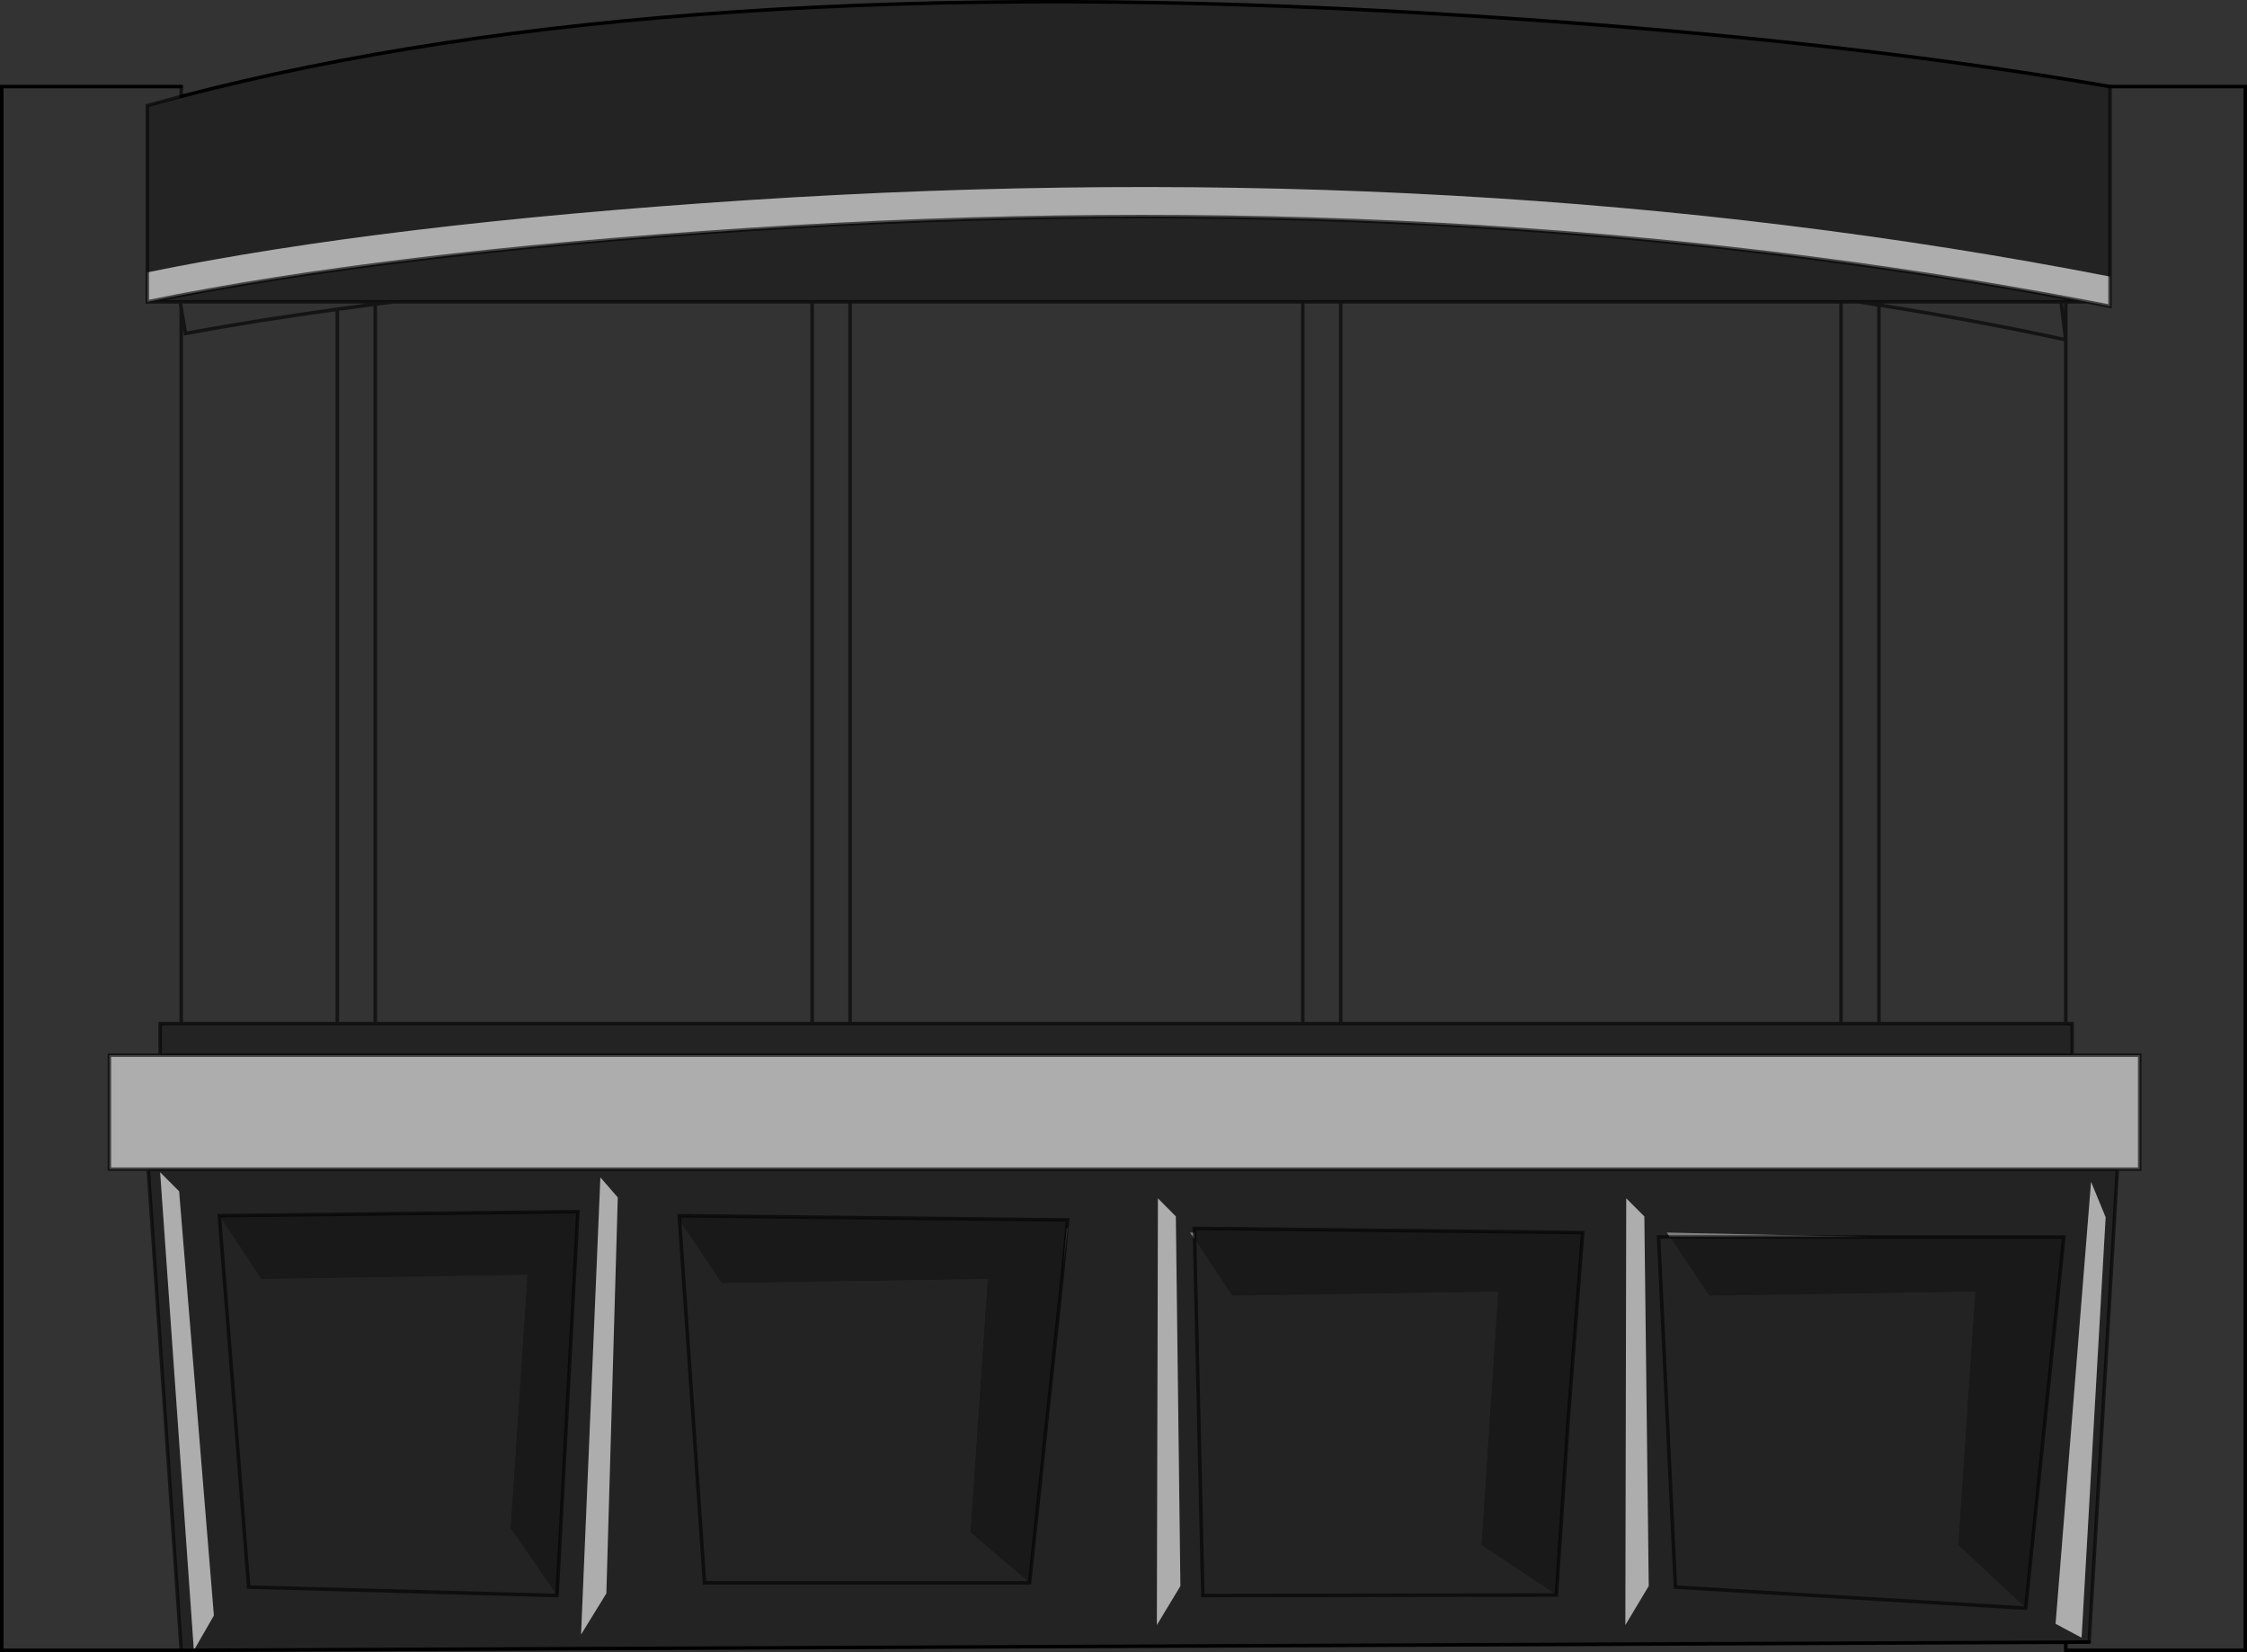<?xml version="1.0" encoding="UTF-8" standalone="no"?>
<svg xmlns:xlink="http://www.w3.org/1999/xlink" height="470.4px" width="639.8px" xmlns="http://www.w3.org/2000/svg">
  <rect width="100%" height="100%" fill="#333333" stroke="none"/>
  <g transform="matrix(1.0, 0.0, 0.0, 1.0, 0.5, 0.5)">
    <path d="M586.35 85.45 L587.7 96.25 587.7 85.45 593.8 85.45 600.3 86.7 600.3 78.25 600.3 24.15 638.8 24.15 638.8 469.4 587.7 469.4 587.7 467.1 594.35 467.05 602.4 332.4 608.75 332.4 608.75 299.95 589.5 299.95 589.5 290.95 587.7 290.95 587.7 96.25 Q561.75 90.65 534.5 86.35 L528.85 85.45 534.5 86.35 534.5 290.95 523.7 290.95 523.7 85.45 528.85 85.45 586.35 85.45 M370.45 85.45 L381.25 85.45 381.25 290.95 370.45 290.95 370.45 85.45 M51.1 26.95 L41.45 29.55 41.45 77.05 41.45 85.45 50.8 85.45 111.45 85.45 106.35 86.1 95.55 87.55 106.35 86.1 106.35 290.95 95.55 290.95 95.55 87.55 Q72.65 90.7 52.3 94.45 L51.1 87.25 50.8 85.45 51.1 87.25 51.1 290.95 45.1 290.95 45.1 299.95 30.65 299.95 30.65 332.4 41.7 332.4 51.1 469.4 0.0 469.4 0.0 24.15 51.1 24.15 51.1 26.95 M230.75 85.45 L241.55 85.45 241.55 290.95 230.75 290.95 230.75 85.45" fill="#ffffff" fill-opacity="0.0" fill-rule="evenodd" stroke="none"/>
    <path d="M587.7 85.45 L586.35 85.45 528.85 85.45 523.7 85.45 381.25 85.45 370.45 85.45 241.55 85.45 230.75 85.45 111.45 85.45 50.8 85.45 41.45 85.45 Q108.8 71.65 212.25 64.9 415.6 51.65 593.8 85.45 L587.7 85.45 M587.7 290.95 L589.5 290.95 589.5 299.95 45.1 299.95 45.1 290.95 51.1 290.95 95.55 290.95 106.35 290.95 230.75 290.95 241.55 290.95 370.45 290.95 381.25 290.95 523.7 290.95 534.5 290.95 587.7 290.95 M602.4 332.4 L594.35 467.05 587.7 467.1 54.7 469.4 60.4 459.5 50.5 338.7 45.1 333.3 54.7 469.4 51.1 469.4 41.7 332.4 602.4 332.4 M600.3 24.15 L600.3 78.25 Q419.3 43.0 212.25 56.5 108.8 63.25 41.45 77.05 L41.45 29.55 51.1 26.95 Q190.25 -9.4 405.6 3.25 517.1 9.75 600.3 24.15 M334.3 345.85 L329.2 340.7 328.9 462.2 335.6 451.1 334.3 345.85 M339.6 350.5 L338.35 350.45 339.65 352.35 350.35 368.45 426.05 367.3 421.3 439.4 442.65 453.65 446.05 403.3 450.15 350.45 339.55 349.25 339.6 350.5 M467.7 345.85 L462.55 340.7 462.3 462.2 468.95 451.1 467.7 345.85 M474.95 351.7 L471.75 351.7 476.55 451.4 576.3 457.4 476.55 451.4 471.75 351.7 474.95 351.7 486.2 368.45 561.9 367.3 557.05 439.4 576.3 457.4 587.15 351.7 531.7 351.7 474.1 350.45 474.95 351.7 M599.05 346.1 L594.9 336.0 584.8 461.85 592.2 465.8 599.05 346.1 M61.95 345.65 L73.9 363.7 149.65 362.5 144.85 434.6 158.1 453.8 164.05 344.5 61.95 345.65 70.3 451.4 158.1 453.8 70.3 451.4 61.95 345.65 M175.4 340.45 L170.45 334.75 164.95 464.9 172.15 453.2 175.4 340.45 M193.0 346.85 L192.9 346.85 193.0 347.0 200.1 450.2 292.65 450.2 200.1 450.2 193.0 347.0 204.95 364.85 280.7 363.7 275.8 435.8 292.65 450.2 301.4 368.2 302.25 359.95 303.5 349.25 303.25 349.25 303.5 346.85 192.9 345.65 193.0 346.85 M339.65 352.35 L342.0 453.8 442.65 453.65 342.0 453.8 339.65 352.35" fill="#000000" fill-opacity="0.31" fill-rule="evenodd" stroke="none"/>
    <path d="M589.5 299.95 L608.75 299.95 608.75 332.4 602.4 332.4 41.7 332.4 30.65 332.4 30.65 299.95 45.1 299.95 589.5 299.95 M600.3 78.25 L600.3 86.7 593.8 85.45 Q415.6 51.65 212.25 64.9 108.8 71.65 41.45 85.45 L41.45 77.05 Q108.8 63.25 212.25 56.5 419.3 43.0 600.3 78.25 M334.3 345.85 L335.6 451.1 328.9 462.2 329.2 340.7 334.3 345.85 M467.7 345.85 L468.95 451.1 462.3 462.2 462.55 340.7 467.7 345.85 M599.05 346.1 L592.2 465.8 584.8 461.85 594.9 336.0 599.05 346.1 M54.7 469.4 L45.1 333.3 50.5 338.7 60.4 459.5 54.7 469.4 M175.4 340.45 L172.15 453.2 164.95 464.9 170.45 334.75 175.4 340.45" fill="#ffffff" fill-opacity="0.6" fill-rule="evenodd" stroke="none"/>
    <path d="M339.65 352.35 L339.6 350.5 339.55 349.25 450.15 350.45 446.05 403.3 442.65 453.65 421.3 439.4 426.05 367.3 350.35 368.45 339.65 352.35 M531.7 351.7 L587.15 351.7 576.3 457.4 557.05 439.4 561.9 367.3 486.2 368.45 474.95 351.7 531.7 351.7 M158.1 453.8 L144.85 434.6 149.65 362.5 73.9 363.7 61.95 345.65 164.05 344.5 158.1 453.8 M193.0 346.85 L192.9 345.65 303.5 346.85 303.25 349.25 302.25 359.95 301.4 368.2 292.65 450.2 275.8 435.8 280.7 363.7 204.95 364.85 193.0 347.0 193.0 346.85" fill="#000000" fill-opacity="0.51" fill-rule="evenodd" stroke="none"/>
    <path d="M339.6 350.5 L339.65 352.35 338.35 350.45 339.6 350.5 M474.95 351.7 L474.1 350.45 531.7 351.7 474.95 351.7 M193.0 347.0 L192.9 346.85 193.0 346.85 193.0 347.0 M303.25 349.25 L303.5 349.25 302.25 359.95 303.25 349.25" fill="#808080" fill-rule="evenodd" stroke="none"/>
    <path d="M586.35 85.45 L587.7 96.25 587.7 85.45 586.35 85.45 528.85 85.45 534.5 86.35 Q561.75 90.65 587.7 96.25 L587.7 290.95 589.5 290.95 589.5 299.95 608.75 299.95 608.75 332.4 602.4 332.4 594.35 467.05 M600.3 24.15 L600.3 78.25 600.3 86.7 593.8 85.45 587.7 85.45 M528.85 85.45 L523.7 85.45 523.7 290.95 534.5 290.95 534.5 86.35 M381.25 85.45 L370.45 85.45 370.45 290.95 381.25 290.95 381.25 85.45 523.7 85.45 M339.65 352.35 L339.6 350.5 339.55 349.25 450.15 350.45 446.05 403.3 442.65 453.65 342.0 453.8 339.65 352.35 M576.3 457.4 L476.55 451.4 471.75 351.7 474.95 351.7 531.7 351.7 587.15 351.7 576.3 457.4 M534.5 290.95 L587.7 290.95 M381.25 290.95 L523.7 290.95 M51.1 26.95 L41.45 29.55 41.45 77.05 41.45 85.45 Q108.8 71.65 212.25 64.9 415.6 51.65 593.8 85.45 M241.55 85.45 L230.75 85.45 230.75 290.95 241.55 290.95 241.55 85.45 370.45 85.45 M95.55 87.55 L106.35 86.1 111.45 85.45 50.8 85.45 51.1 87.25 52.3 94.45 Q72.65 90.7 95.55 87.55 L95.55 290.95 106.35 290.95 106.35 86.1 M51.1 24.15 L51.1 26.95 M50.8 85.45 L41.45 85.45 M45.1 299.95 L45.1 290.95 51.1 290.95 51.1 87.25 M41.7 332.4 L30.65 332.4 30.65 299.95 45.1 299.95 589.5 299.95 M158.1 453.8 L164.05 344.5 61.95 345.65 70.3 451.4 158.1 453.8 M51.1 290.95 L95.55 290.95 M193.0 346.85 L192.9 345.65 303.5 346.85 303.25 349.25 302.25 359.95 301.4 368.2 292.65 450.2 200.1 450.2 193.0 347.0 193.0 346.85 M106.35 290.95 L230.75 290.95 M230.75 85.45 L111.45 85.45 M51.1 469.4 L41.7 332.4 602.4 332.4 M241.55 290.95 L370.45 290.95" fill="none" stroke="#000000" stroke-linecap="round" stroke-linejoin="miter-clip" stroke-miterlimit="4.0" stroke-opacity="0.6" stroke-width="1.0"/>
    <path d="M594.35 467.05 L587.7 467.1 587.7 469.4 638.8 469.4 638.8 24.15 600.3 24.15 Q517.1 9.75 405.6 3.25 190.25 -9.4 51.1 26.95 M51.1 469.4 L0.0 469.4 0.0 24.15 51.1 24.15 M54.7 469.4 L587.7 467.1 M54.7 469.4 L51.1 469.4" fill="none" stroke="#000000" stroke-linecap="round" stroke-linejoin="miter-clip" stroke-miterlimit="4.0" stroke-width="1.0"/>
  </g>
</svg>
